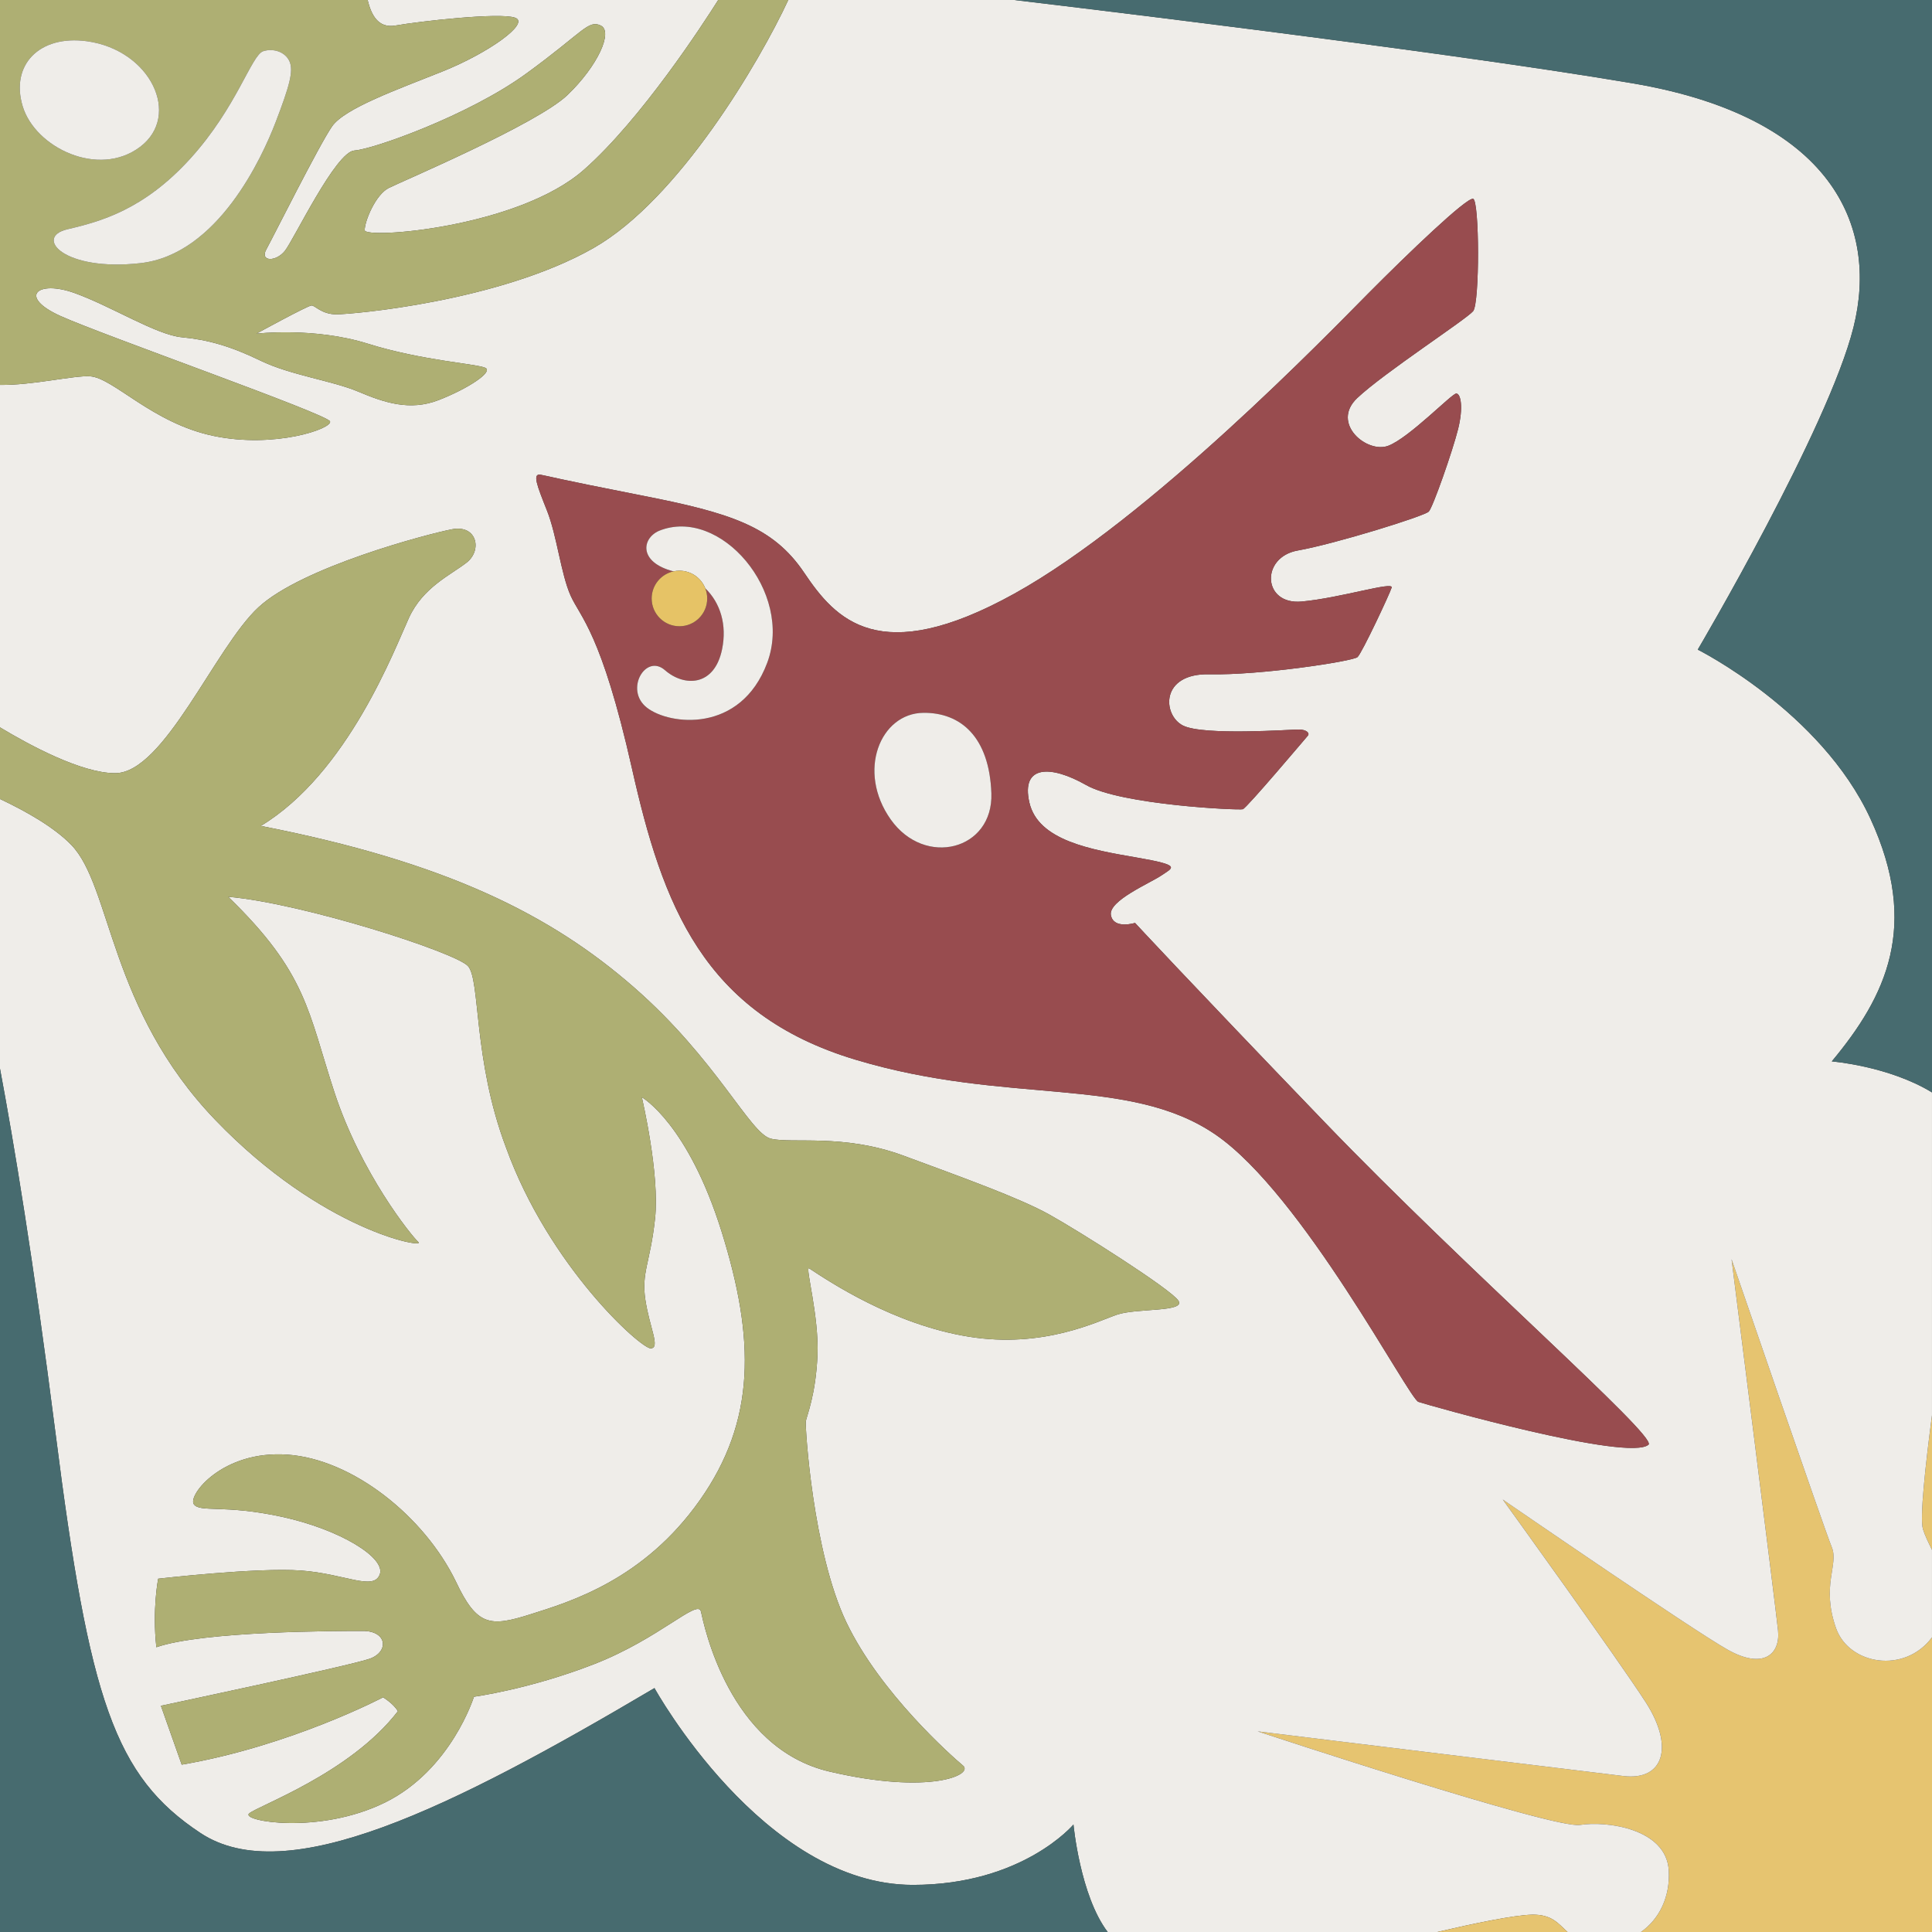 <?xml version="1.0" encoding="UTF-8"?><svg id="Layer_1" xmlns="http://www.w3.org/2000/svg" viewBox="0 0 950 950"><rect x="0" y="0" width="950" height="950" fill="#333333" stroke="none"/><defs><style>.cls-1{fill:#e6c366;}.cls-1,.cls-2,.cls-3,.cls-4,.cls-5,.cls-6{stroke-width:0px;}.cls-2{fill:#e6c470;}.cls-3{fill:#efede9;}.cls-4{fill:#984c4f;}.cls-5{fill:#aeaf73;}.cls-6{fill:#476b6f;}</style></defs><path class="cls-2" d="m950,805.12v144.88h-143.136c9.093-6.36,14.453-17.348,13.697-30.29-1.186-20.581-30.569-24.441-43.638-22.36-13.058,2.081-158.531-46.011-158.531-46.011,0,0,160.019,19.593,179.914,21.965,19.883,2.372,24.93-14.546,10.976-36.22-13.848-21.5-69.475-98.532-70.347-99.742,1.442.988,93.347,64.196,110.73,73.917,17.511,9.79,25.825,2.081,24.639-9.5-1.186-11.581-22.86-182.577-22.86-182.577,0,0,45.72,132.997,49.278,141.601,3.558,8.616-5.337,18.709,2.081,39.79,6.372,18.093,33.767,22.627,47.197,4.546Z"/><path class="cls-2" d="m950,695.878v66.219c-1.814-3.721-3.511-7.139-4.453-10.221-1.628-5.337,1.209-31.313,4.453-55.999Z"/><path class="cls-3" d="m353.154,0c-7.256,11.5-37.801,58.615-66.068,83.51-32.36,28.499-107.765,34.139-107.765,29.685s5.337-17.511,11.872-20.779,73.033-31.464,87.87-45.72c14.848-14.244,22.569-31.174,16.337-34.139-6.244-2.965-8.616,3.267-36.813,23.755-28.209,20.476-75.114,37.104-84.312,37.697-9.209.593-29.697,43.639-34.15,49.289-4.453,5.639-12.465,5.337-9.197-.605,3.267-5.93,26.127-51.65,32.36-60.557,6.232-8.907,32.057-18.104,54.324-27.011,22.267-8.907,43.348-23.755,35.627-26.43s-46.906,1.779-58.778,3.86c-8.686,1.523-11.976-5.523-13.697-12.558h172.391Z"/><path class="cls-3" d="m950,537.161c-21.348-13.023-49.278-15.255-49.278-15.255,26.72-32.069,43.348-66.498,19-119.346-24.337-52.847-84.905-83.126-84.905-83.126,0,0,64.126-108.66,76.591-158.531,12.476-49.871-10.686-103.311-108.648-119.939C704.785,24.337,498.755,0,498.755,0h-111.148c-14.011,30.185-53.789,98.032-95.672,121.904-46.511,26.523-119.148,32.662-126.474,32.662s-10.488-4.36-12.267-4.36-27.116,13.86-27.116,13.86c0,0,28.302-3.36,54.824,4.942,26.523,8.314,53.836,9.907,57.789,11.883,3.953,1.977-8.709,10.29-22.965,15.825-14.244,5.546-26.906,1.198-39.58-4.151-12.662-5.349-33.441-8.116-48.092-15.244-14.651-7.116-25.93-10.29-38.592-11.476-12.662-1.186-34.639-15.244-52.848-21.767-18.209-6.535-27.906,1.779-6.93,11.279,20.988,9.5,131.427,48.29,132.613,51.859,1.186,3.558-27.313,13.453-57.394,7.116-30.092-6.325-49.092-28.499-60.568-29.29-7.988-.546-28.267,4.465-44.336,4.221v168.391c14.36,8.651,39.987,22.534,56.603,22.534,24.151,0,49.092-61.743,70.463-81.544,21.372-19.79,82.928-36.011,95.195-38.394,12.267-2.372,15.046,10.29,7.128,16.43-7.918,6.139-21.372,12.069-28.302,27.116-6.93,15.046-29.883,76.394-72.835,102.323,91.242,17.814,142.694,43.743,183.472,79.359,40.766,35.627,56.999,71.847,67.289,74.417,10.29,2.581,35.627-2.57,65.115,8.314,29.488,10.895,56.999,20.79,71.649,28.895,14.639,8.116,60.359,37.011,63.731,42.557,3.36,5.546-20.593,3.558-30.092,6.732-9.5,3.163-36.022,16.825-73.033,10.883-36.999-5.942-68.673-27.116-78.568-33.65-1.977-.791,4.953,23.36,4.151,42.755-.791,19.395-5.337,30.081-5.732,32.453-.395,2.384,3.36,64.231,19.988,98.963,16.628,34.732,51.952,65.905,57.301,70.359,5.337,4.453-16.035,14.546-65.615,2.965-49.58-11.569-61.754-72.138-63.231-78.672-1.488-6.523-20.488,13.36-52.545,25.837-32.069,12.465-59.08,16.023-59.08,16.023,0,0-11.186,35.929-43.639,51.964-32.464,16.023-70.952,9.197-66.952,5.488,4.011-3.709,49.731-19.744,73.184-50.324-2.081-3.709-7.279-6.825-7.279-6.825,0,0-45.417,23.895-99.009,33.104l-10.232-28.953s93.219-19.732,102.718-23.151c9.5-3.418,8.604-13.651-3.418-13.651s-78.521,0-101.532,8.011c-2.081-18.709.895-33.697.895-33.697,0,0,48.685-5.639,70.359-4.011,21.674,1.639,35.476,10.093,38.592,1.93,3.116-8.163-19.441-22.116-48.092-28.348-28.651-6.232-40.383-1.93-43.348-6.232-2.965-4.302,13.953-26.569,46.011-24.348,32.069,2.232,67.243,30.278,82.835,62.347,10.383,22.116,16.918,22.418,36.662,16.174,19.744-6.232,55.661-16.965,83.277-56.057,27.604-39.092,27.313-79.161,10.686-132.311-16.372-52.313-38.476-65.498-39.173-65.894.186.814,8.872,37.941,6.511,59.661-2.372,21.976-6.825,26.43-4.744,40.08,2.081,13.651,7.418,23.453,2.674,23.755-4.756.291-50.173-40.383-71.254-98.87-16.325-43.336-12.465-82.417-18.697-89.149-6.244-6.732-80.754-30.778-117.869-34.046,38.894,37.697,39.197,56.441,52.255,96.207,13.058,39.755,37.708,70.335,41.267,73.603s-47.208-5.349-99.753-59.964c-52.545-54.627-51.057-114.892-70.952-135.381-8.383-8.628-22.034-16.418-35.034-22.546v132.59c6.837,36.418,16.465,94.323,27.313,179.31,16.628,131.218,29.092,168.635,71.254,196.542,42.15,27.906,122.904-11.883,223.25-71.254,0,0,53.441,96.777,127.067,96.777,54.022,0,78.963-29.685,78.963-29.685,0,0,3.256,34.976,16.825,52.847h162.019c17.581-4.093,37.697-8.314,46.58-8.511,9.86-.221,13,4.43,17.523,8.511h36.069c9.093-6.36,14.453-17.348,13.697-30.29-1.186-20.581-30.569-24.441-43.638-22.36-13.058,2.081-158.531-46.011-158.531-46.011,0,0,160.019,19.593,179.914,21.965,19.883,2.372,24.93-14.546,10.976-36.22-13.848-21.5-69.475-98.532-70.347-99.742,1.442.988,93.347,64.196,110.73,73.917,17.511,9.79,25.825,2.081,24.639-9.5-1.186-11.581-22.86-182.577-22.86-182.577,0,0,45.72,132.997,49.278,141.601,3.558,8.616-5.337,18.709,2.081,39.79,6.372,18.093,33.767,22.627,47.197,4.546v-43.022c-1.814-3.721-3.511-7.139-4.453-10.221-1.628-5.337,1.209-31.313,4.453-55.999v-158.717Zm-139.334,173.159c-9.5,8.709-108.451-19.395-113.207-20.988-4.744-1.581-56.999-102.125-99.742-131.415-42.755-29.29-101.73-14.244-176.938-36.813-75.219-22.558-95.009-76.394-110.044-143.287-15.046-66.894-25.441-74.324-30.185-85.01-4.756-10.686-6.686-29.383-11.581-41.708-4.895-12.325-7.349-18.453-3.116-17.662,4.802.884,6.291,1.686,49.627,10.186,43.348,8.511,64.522,15.046,79.963,38.011,15.43,22.953,36.813,47.103,103.311,10.29,66.498-36.813,154.229-127.66,173.972-147.555,19.732-19.883,48.534-47.499,51.65-46.603,3.116.884,3.267,51.208,0,55.22-3.267,4-43.79,30.278-56.999,42.743-13.209,12.476,4.895,27.465,15.29,23.453,10.395-4,31.174-25.674,33.395-25.674,2.233,0,3.57,6.825.895,17.511s-12.325,38.301-14.395,40.522c-2.081,2.233-46.022,15.883-64.429,19.151-18.407,3.267-17.36,26.871,1.93,25.092,19.302-1.791,45.278-10.093,44.231-6.837-1.035,3.267-14.546,32.069-16.767,34.15-2.232,2.07-48.243,9.046-72.742,8.453-24.488-.593-23.151,20.186-13.058,25.232,10.093,5.046,52.999,1.93,56.847,1.93,3.86,0,5.651,1.791,4.453,3.116-1.186,1.337-29.976,35.487-31.906,36.081-1.93.593-59.824-2.081-77.045-11.883-17.221-9.79-32.209-10.093-27.906,8.616,4.302,18.697,30.278,23.151,52.696,27.011,22.418,3.86,17.965,4.895,12.325,8.756-5.639,3.86-26.279,12.476-24.941,19.593,1.337,7.128,11.872,3.814,11.872,3.814,0,0,23.36,25.337,93.416,98.172,70.068,72.824,162.694,153.578,159.124,158.333Z"/><path class="cls-6" d="m544.673,950H0v-424.536c6.837,36.418,16.465,94.323,27.313,179.31,16.628,131.218,29.092,168.635,71.254,196.542,42.15,27.906,122.904-11.883,223.25-71.254,0,0,53.441,96.777,127.067,96.777,54.022,0,78.963-29.685,78.963-29.685,0,0,3.256,34.976,16.825,52.847Z"/><path class="cls-6" d="m950,0v537.161c-21.348-13.023-49.278-15.255-49.278-15.255,26.72-32.069,43.348-66.498,19-119.346-24.337-52.847-84.905-83.126-84.905-83.126,0,0,64.126-108.66,76.591-158.531,12.476-49.871-10.686-103.311-108.648-119.939C704.785,24.337,498.755,0,498.755,0h451.245Z"/><path class="cls-2" d="m770.795,950h-64.103c17.581-4.093,37.697-8.314,46.58-8.511,9.86-.221,13,4.43,17.523,8.511Z"/><path class="cls-5" d="m549.417,646.391c-9.5,3.163-36.022,16.825-73.033,10.883-36.999-5.942-68.673-27.116-78.568-33.65-1.977-.791,4.953,23.36,4.151,42.755-.791,19.395-5.337,30.081-5.732,32.453-.395,2.384,3.36,64.231,19.988,98.963,16.628,34.732,51.952,65.905,57.301,70.359,5.337,4.453-16.035,14.546-65.615,2.965-49.58-11.569-61.754-72.138-63.231-78.672-1.488-6.523-20.488,13.36-52.545,25.837-32.069,12.465-59.08,16.023-59.08,16.023,0,0-11.186,35.929-43.639,51.964-32.464,16.023-70.952,9.197-66.952,5.488,4.011-3.709,49.731-19.744,73.184-50.324-2.081-3.709-7.279-6.825-7.279-6.825,0,0-45.417,23.895-99.009,33.104l-10.232-28.953s93.219-19.732,102.718-23.151c9.5-3.418,8.604-13.651-3.418-13.651s-78.521,0-101.532,8.011c-2.081-18.709.895-33.697.895-33.697,0,0,48.685-5.639,70.359-4.011,21.674,1.639,35.476,10.093,38.592,1.93,3.116-8.163-19.441-22.116-48.092-28.348-28.651-6.232-40.383-1.93-43.348-6.232-2.965-4.302,13.953-26.569,46.011-24.348,32.069,2.232,67.243,30.278,82.835,62.347,10.383,22.116,16.918,22.418,36.662,16.174,19.744-6.232,55.661-16.965,83.277-56.057,27.604-39.092,27.313-79.161,10.686-132.311-16.372-52.313-38.476-65.498-39.173-65.894.186.814,8.872,37.941,6.511,59.661-2.372,21.976-6.825,26.43-4.744,40.08,2.081,13.651,7.418,23.453,2.674,23.755-4.756.291-50.173-40.383-71.254-98.87-16.325-43.336-12.465-82.417-18.697-89.149-6.244-6.732-80.754-30.778-117.869-34.046,38.894,37.697,39.197,56.441,52.255,96.207,13.058,39.755,37.708,70.335,41.267,73.603s-47.208-5.349-99.753-59.964c-52.545-54.627-51.057-114.892-70.952-135.381-8.383-8.628-22.034-16.418-35.034-22.546v-35.22c14.36,8.651,39.987,22.534,56.603,22.534,24.151,0,49.092-61.743,70.463-81.544,21.372-19.79,82.928-36.011,95.195-38.394,12.267-2.372,15.046,10.29,7.128,16.43-7.918,6.139-21.372,12.069-28.302,27.116-6.93,15.046-29.883,76.394-72.835,102.323,91.242,17.814,142.694,43.743,183.472,79.359,40.766,35.627,56.999,71.847,67.289,74.417,10.29,2.581,35.627-2.57,65.115,8.314,29.488,10.895,56.999,20.79,71.649,28.895,14.639,8.116,60.359,37.011,63.731,42.557,3.36,5.546-20.593,3.558-30.092,6.732Z"/><path class="cls-5" d="m353.154,0c-7.256,11.5-37.801,58.615-66.068,83.51-32.36,28.499-107.765,34.139-107.765,29.685s5.337-17.511,11.872-20.779,73.033-31.464,87.87-45.72c14.848-14.244,22.569-31.174,16.337-34.139-6.244-2.965-8.616,3.267-36.813,23.755-28.209,20.476-75.114,37.104-84.312,37.697-9.209.593-29.697,43.639-34.15,49.289-4.453,5.639-12.465,5.337-9.197-.605,3.267-5.93,26.127-51.65,32.36-60.557,6.232-8.907,32.057-18.104,54.324-27.011,22.267-8.907,43.348-23.755,35.627-26.43s-46.906,1.779-58.778,3.86c-8.686,1.523-11.976-5.523-13.697-12.558H0v189.263c16.069.244,36.348-4.767,44.336-4.221,11.476.791,30.476,22.965,60.568,29.29,30.081,6.337,58.58-3.558,57.394-7.116-1.186-3.57-111.625-42.359-132.613-51.859-20.976-9.5-11.279-17.814,6.93-11.279,18.209,6.523,40.185,20.581,52.848,21.767,12.662,1.186,23.941,4.36,38.592,11.476,14.651,7.128,35.429,9.895,48.092,15.244,12.674,5.349,25.337,9.697,39.58,4.151,14.255-5.535,26.918-13.848,22.965-15.825-3.953-1.977-31.267-3.57-57.789-11.883-26.523-8.302-54.824-4.942-54.824-4.942,0,0,25.337-13.86,27.116-13.86s4.942,4.36,12.267,4.36,79.963-6.139,126.474-32.662c41.883-23.872,81.661-91.719,95.672-121.904h-34.453ZM11.139,52.196c-6.093-20.337,8.279-35.127,31.616-31.918,31.313,4.302,46.603,36.511,26.127,51.952-20.488,15.441-51.661.302-57.743-20.034Zm58.033,77.184c-37.848,4.302-52.545-12.767-36.069-16.628,16.476-3.86,37.708-9.651,60.568-34.883,22.86-25.232,29.941-50.813,35.767-52.696,4.756-1.535,10.686.151,12.872,4.907,2.174,4.744,0,12.267-6.732,29.883-6.732,17.616-28.546,65.115-66.405,69.417Z"/><path class="cls-3" d="m135.578,59.964c-6.732,17.616-28.546,65.115-66.405,69.417-37.848,4.302-52.545-12.767-36.069-16.628,16.476-3.86,37.708-9.651,60.568-34.883,22.86-25.232,29.941-50.813,35.767-52.696,4.756-1.535,10.686.151,12.872,4.907,2.174,4.744,0,12.267-6.732,29.883Z"/><path class="cls-3" d="m68.882,72.231c-20.488,15.441-51.661.302-57.743-20.034-6.093-20.337,8.279-35.127,31.616-31.918,31.313,4.302,46.603,36.511,26.127,51.952Z"/><path class="cls-4" d="m651.542,551.986c-70.056-72.835-93.416-98.172-93.416-98.172,0,0-10.535,3.314-11.872-3.814-1.337-7.116,19.302-15.732,24.941-19.593,5.639-3.86,10.093-4.895-12.325-8.756-22.418-3.86-48.394-8.314-52.696-27.011-4.302-18.709,10.686-18.407,27.906-8.616,17.221,9.802,75.114,12.476,77.045,11.883,1.93-.593,30.72-34.743,31.906-36.081,1.198-1.326-.593-3.116-4.453-3.116-3.849,0-46.755,3.116-56.847-1.93-10.093-5.046-11.43-25.825,13.058-25.232,24.499.593,70.51-6.384,72.742-8.453,2.221-2.081,15.732-30.883,16.767-34.15,1.046-3.256-24.93,5.046-44.231,6.837-19.29,1.779-20.337-21.825-1.93-25.092,18.407-3.267,62.347-16.918,64.429-19.151,2.07-2.221,11.721-29.836,14.395-40.522s1.337-17.511-.895-17.511c-2.221,0-22.999,21.674-33.395,25.674-10.395,4.011-28.499-10.976-15.29-23.453,13.209-12.465,53.731-38.743,56.999-42.743,3.267-4.011,3.116-54.336,0-55.22-3.116-.895-31.918,26.72-51.65,46.603-19.744,19.895-107.474,110.742-173.972,147.555-66.498,36.813-87.882,12.662-103.311-10.29-15.441-22.965-36.615-29.499-79.963-38.011-43.336-8.5-44.825-9.302-49.627-10.186-4.232-.791-1.779,5.337,3.116,17.662,4.895,12.325,6.825,31.023,11.581,41.708,4.744,10.686,15.139,18.116,30.185,85.01,15.034,66.894,34.825,120.73,110.044,143.287,75.207,22.569,134.183,7.523,176.938,36.813,42.743,29.29,94.998,129.834,99.742,131.415,4.756,1.593,103.707,29.697,113.207,20.988,3.57-4.756-89.056-85.51-159.124-158.333Zm-274.307-226.029c-13.069,34.836-48.092,30.685-59.185,21.976-11.081-8.709-.593-26.72,8.907-18.407,9.5,8.314,24.348,8.116,28.104-10.29,2.453-12-.814-22.744-8.267-29.964.616,1.558.954,3.244.954,5.023,0,7.546-6.116,13.651-13.662,13.651-7.535,0-13.651-6.104-13.651-13.651,0-6.546,4.593-12.011,10.732-13.348-17.244-4.43-15.627-16.162-7.174-19.907,30.081-12.267,66.301,30.092,53.243,64.917Zm60.754,76.998c-16.814-23.755-5.139-52.22,16.035-52.452,18.209-.198,32.464,11.674,33.453,39.58.988,27.906-32.662,36.615-49.487,12.872Z"/><path class="cls-3" d="m487.476,390.084c.988,27.906-32.662,36.615-49.487,12.872-16.814-23.755-5.139-52.22,16.035-52.452,18.209-.198,32.464,11.674,33.453,39.58Z"/><path class="cls-3" d="m377.235,325.957c-13.069,34.836-48.092,30.685-59.185,21.976-11.081-8.709-.593-26.72,8.907-18.407,9.5,8.314,24.348,8.116,28.104-10.29,2.453-12-.814-22.744-8.267-29.964l-.012-.012c-2-5.058-6.93-8.628-12.697-8.628-1,0-1.977.105-2.918.314-17.244-4.43-15.627-16.162-7.174-19.907,30.081-12.267,66.301,30.092,53.243,64.917Z"/><path class="cls-1" d="m347.747,294.295c0,7.546-6.116,13.651-13.662,13.651-7.535,0-13.651-6.104-13.651-13.651,0-6.546,4.593-12.011,10.732-13.348.942-.209,1.919-.314,2.918-.314,5.767,0,10.697,3.57,12.697,8.628l.012.012c.616,1.558.954,3.244.954,5.023Z"/></svg>